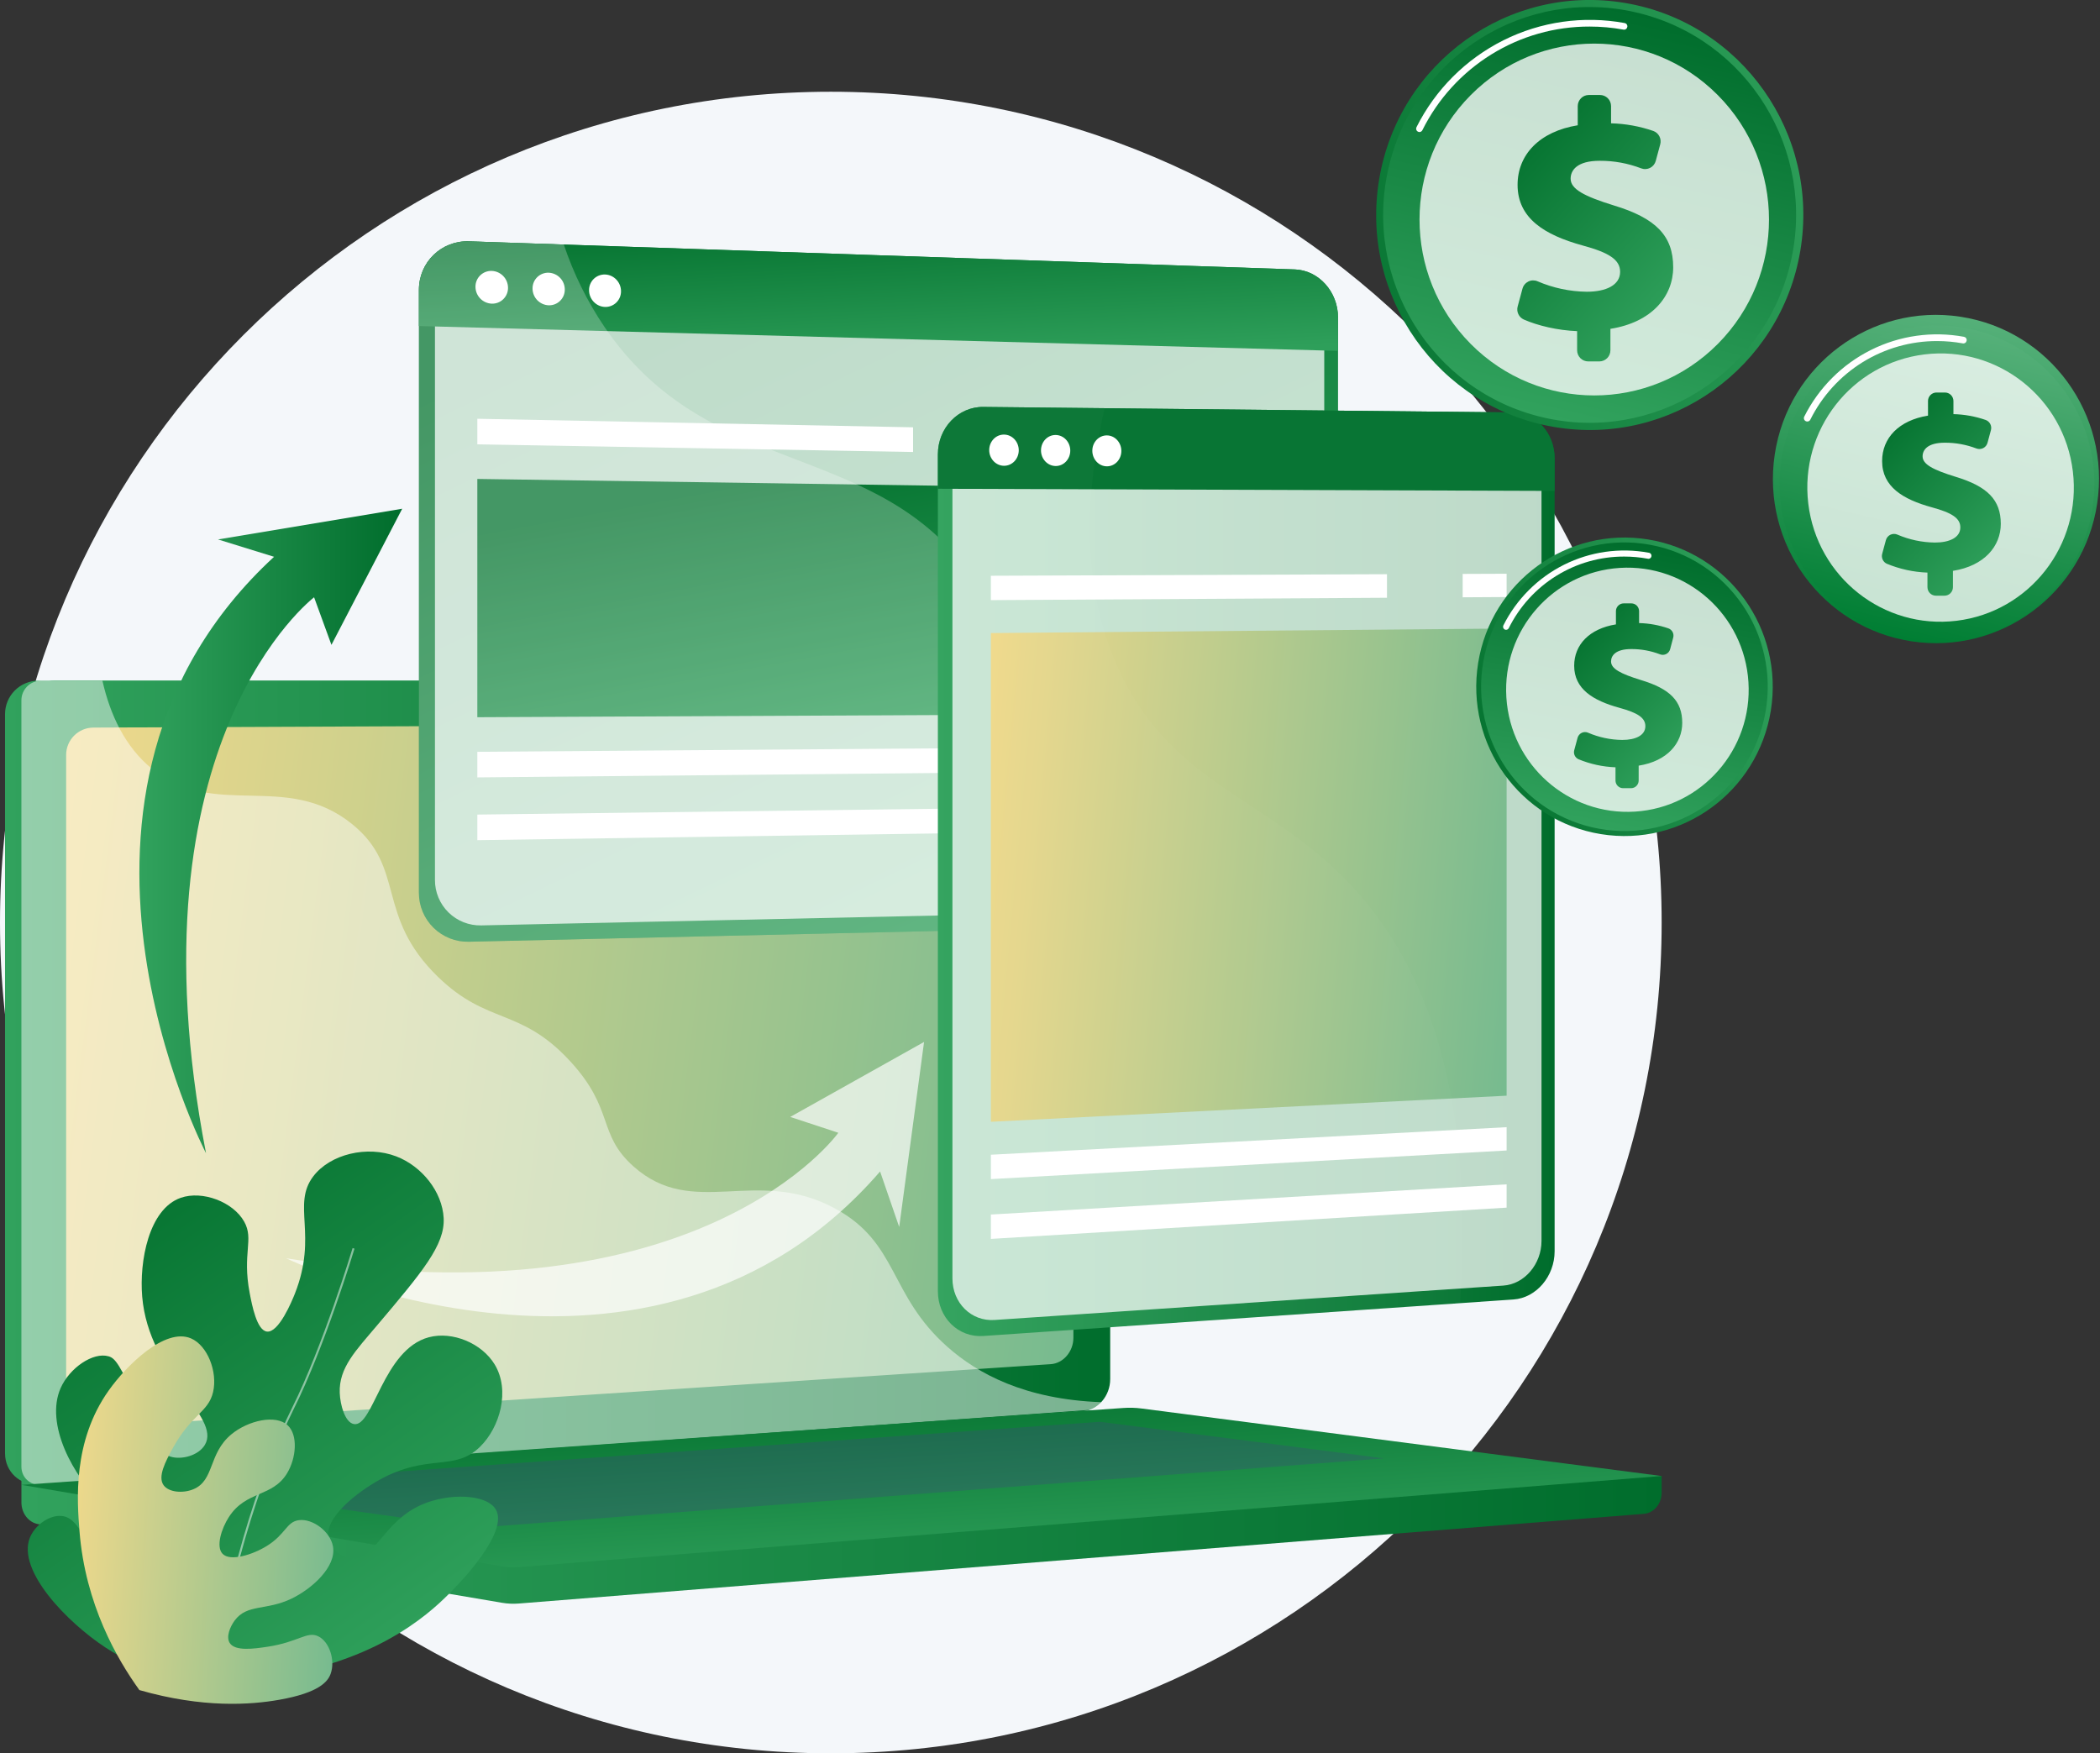 <svg fill="none" height="172" viewBox="0 0 206 172" width="206" xmlns="http://www.w3.org/2000/svg" xmlns:xlink="http://www.w3.org/1999/xlink"><rect x="0" y="0" width="206" height="172" fill="#333333" stroke="none"/><linearGradient id="a"><stop offset="0" stop-color="#31a25d"/><stop offset="1" stop-color="#006d2c"/></linearGradient><linearGradient id="b" gradientUnits="userSpaceOnUse" x1="2.066" x2="163.093" xlink:href="#a" y1="150.391" y2="150.391"/><linearGradient id="c" gradientUnits="userSpaceOnUse" x1=".47" x2="107.359" xlink:href="#a" y1="106.154" y2="106.154"/><linearGradient id="d" gradientUnits="userSpaceOnUse" x1="2.078" x2="108.967" xlink:href="#a" y1="106.154" y2="106.154"/><linearGradient id="e"><stop offset="0" stop-color="#f8db8b"/><stop offset="1" stop-color="#68b790"/></linearGradient><linearGradient id="f" gradientUnits="userSpaceOnUse" x1="-4.276" x2="119.89" xlink:href="#e" y1="103.513" y2="119.377"/><linearGradient id="g"><stop offset="0" stop-color="#067431"/><stop offset="1" stop-color="#2e9f5a"/></linearGradient><linearGradient id="h" gradientUnits="userSpaceOnUse" x1="39.562" x2="40.697" xlink:href="#g" y1="139.311" y2="157.762"/><linearGradient id="i" gradientUnits="userSpaceOnUse" x1="37677.9" x2="285990" y1="25358.4" y2="25358.4"><stop offset="0" stop-color="#40447e"/><stop offset="1" stop-color="#3c3b6b"/></linearGradient><linearGradient id="j" gradientUnits="userSpaceOnUse" x1="62.084" x2="93.874" xlink:href="#g" y1="28.993" y2="94.961"/><linearGradient id="k" gradientUnits="userSpaceOnUse" x1="42.915" x2="43.621" xlink:href="#g" y1="23.717" y2="38.071"/><linearGradient id="l" gradientUnits="userSpaceOnUse" x1="65.328" x2="70.298" xlink:href="#g" y1="48.795" y2="75.523"/><linearGradient id="m" gradientUnits="userSpaceOnUse" x1="91.989" x2="152.536" xlink:href="#a" y1="85.444" y2="85.444"/><linearGradient id="n" gradientUnits="userSpaceOnUse" x1="156738" x2="156616" y1="8466.66" y2="16561"><stop offset="0" stop-color="#087534"/><stop offset="1" stop-color="#3c3b6b"/></linearGradient><linearGradient id="o" gradientUnits="userSpaceOnUse" x1="91.69" x2="155.744" xlink:href="#e" y1="84.448" y2="90.429"/><linearGradient id="p" gradientUnits="userSpaceOnUse" x1="13.667" x2="39.467" xlink:href="#a" y1="81.48" y2="81.48"/><linearGradient id="q" gradientUnits="userSpaceOnUse" x1="13.56" x2="42.544" xlink:href="#g" y1="116.996" y2="158.035"/><linearGradient id="r" gradientUnits="userSpaceOnUse" x1="4.911" x2="36.794" xlink:href="#e" y1="148.076" y2="150.055"/><linearGradient id="s" gradientUnits="userSpaceOnUse" x1="145.984" x2="172.782" xlink:href="#g" y1="73.122" y2="61.755"/><linearGradient id="t" gradientUnits="userSpaceOnUse" x1="156.835" x2="161.898" xlink:href="#a" y1="81.3" y2="53.433"/><linearGradient id="u" gradientUnits="userSpaceOnUse" x1="156.871" x2="167.563" xlink:href="#g" y1="60.595" y2="70.501"/><linearGradient id="v"><stop offset="0" stop-color="#007e33"/><stop offset="1" stop-color="#55b079"/></linearGradient><linearGradient id="w" gradientUnits="userSpaceOnUse" x1="187.517" x2="192.373" xlink:href="#v" y1="62.907" y2="31.079"/><linearGradient id="x" gradientUnits="userSpaceOnUse" x1="186.496" x2="193.618" xlink:href="#v" y1="62.606" y2="32.354"/><linearGradient id="y" gradientUnits="userSpaceOnUse" x1="187.32" x2="199.073" xlink:href="#g" y1="40.051" y2="50.928"/><linearGradient id="z" gradientUnits="userSpaceOnUse" x1="132.125" x2="182.702" xlink:href="#g" y1="37.57" y2="26.116"/><linearGradient id="A" gradientUnits="userSpaceOnUse" x1="151.273" x2="160.676" xlink:href="#a" y1="40.934" y2="1.237"/><linearGradient id="B" gradientUnits="userSpaceOnUse" x1="152.398" x2="167.814" xlink:href="#g" y1="11.341" y2="25.605"/><clipPath id="C"><path d="m0 9h163v163h-163z"/></clipPath><clipPath id="D"><path d="m135 0h71v82h-71z"/></clipPath><g clip-path="url(#C)"><path d="m81.5 172c45.011 0 81.5-36.489 81.5-81.5 0-45.011-36.489-81.5-81.5-81.5-45.011 0-81.5 36.489-81.5 81.5 0 45.011 36.489 81.5 81.5 81.5z" fill="#f4f7fa"/><path d="m163 144.796-160.899-1.324v3.918c0 1.063.701 1.968 1.652 2.127l45.497 7.716c.539.092 1.088.116 1.633.073l110.368-8.798c.986-.079 1.749-.986 1.749-2.079z" fill="url(#b)"/><path d="m104.611 138.444-100.846 7.169c-1.804.128-3.271-1.235-3.271-3.045v-72.515c-0-.868.344-1.701.957-2.316.613-.615 1.446-.961 2.314-.962h100.846c1.486 0 2.686 1.327 2.686 2.963v65.555c.002 1.634-1.2 3.046-2.686 3.151z" fill="url(#c)"/><path d="m106.218 138.444-100.845 7.169c-1.804.128-3.271-1.235-3.271-3.045v-72.515c-0-.868.344-1.701.957-2.316s1.446-.961 2.314-.962h100.845c1.487 0 2.687 1.327 2.687 2.963v65.555c.002 1.634-1.2 3.046-2.687 3.151z" fill="url(#d)"/><path d="m103.077 133.823-93.927 6.227c-1.469.097-2.662-1.021-2.662-2.499v-63.49c-.001-.709.278-1.389.777-1.892.499-.503 1.176-.789 1.885-.794l93.927-.392c1.226-.005 2.218 1.081 2.218 2.427v57.829c0 1.346-.992 2.503-2.218 2.584z" fill="url(#f)"/><path d="m59.357 68.759c0 .672-.519 1.222-1.16 1.224-.641.002-1.163-.544-1.163-1.219s.52-1.223 1.163-1.224 1.16.545 1.16 1.219z" fill="#fff"/><path d="m81.924 118.557c-7.774-4.207-13.887 1.124-19.787-4.136-3.577-3.19-1.821-5.567-6.222-10.332-4.874-5.279-8.048-3.505-12.947-8.255-6.194-6.007-3.096-10.68-8.431-14.993-6.473-5.232-13.453-.392-19.614-5.407-2.657-2.164-4.116-5.31-4.877-8.656h-6.033c-.509.001-.996.205-1.355.566-.359.361-.56.849-.559 1.358v75.168c0 1.063.857 1.862 1.914 1.787l102.779-7.341c.504-.036.952-.332 1.239-.762-7.523-.276-12.146-2.813-15.1-5.435-5.78-5.129-4.778-10.189-11.008-13.561z" fill="#fff" opacity=".48"/><path d="m110.238 138.119-108.135 7.546 47.149 7.996c.539.092 1.088.116 1.633.072l112.115-8.937-51.045-6.626c-.569-.073-1.144-.091-1.717-.051z" fill="url(#h)"/><path d="m17.88 145.855 90.027-6.376 27.863 3.588-89.252 6.815z" fill="url(#i)" opacity=".3"/><path d="m127.011 26.43-81.001-2.756c-2.711-.092-4.917 2.043-4.917 4.769v59.117c-.004.642.121 1.279.368 1.872.247.593.61 1.131 1.069 1.581.459.45 1.003.803 1.601 1.038.598.235 1.237.348 1.879.332l81.001-1.863c2.348-.056 4.244-2.143 4.244-4.667v-54.71c0-2.523-1.896-4.633-4.244-4.714z" fill="url(#j)"/><path d="m42.667 86.318v-56.616c0-2.523 2.039-4.502 4.545-4.422l78.75 2.578c2.183.072 3.941 2.027 3.941 4.366v52.526c0 2.341-1.761 4.277-3.941 4.324l-78.75 1.708c-.594.014-1.184-.092-1.737-.31-.552-.218-1.055-.545-1.479-.962-.424-.416-.76-.913-.988-1.462s-.344-1.137-.341-1.731z" fill="#fff" opacity=".74"/><path d="m127.011 26.43-81.001-2.756c-2.711-.092-4.917 2.043-4.917 4.769v3.541l90.162 2.437v-3.277c0-2.523-1.896-4.633-4.244-4.714z" fill="url(#k)"/><path d="m49.835 28.23c.002.208-.038.415-.118.607-.08.192-.198.366-.347.512-.149.146-.326.26-.52.335-.194.075-.402.111-.61.104-.428-.016-.834-.198-1.132-.506-.298-.308-.465-.72-.466-1.149-.002-.208.038-.415.118-.608.08-.193.199-.367.348-.512.149-.145.327-.259.521-.334.195-.075.402-.11.611-.103.428.017.832.199 1.129.507s.464.719.465 1.147z" fill="#fff"/><path d="m55.403 28.399c.002.207-.037.412-.116.603-.079.191-.196.364-.343.509-.148.145-.323.258-.515.334-.193.075-.398.111-.605.105-.425-.017-.828-.198-1.123-.505-.295-.307-.46-.716-.461-1.142-.002-.207.037-.413.116-.604.079-.191.196-.365.344-.51.148-.145.324-.258.517-.333.193-.075.399-.11.606-.103.425.018.826.199 1.121.506s.459.715.459 1.141z" fill="#fff"/><path d="m60.918 28.567c.003.205-.036.409-.114.6-.078.19-.194.362-.34.507-.146.144-.321.257-.512.332-.191.075-.396.111-.601.105-.866-.025-1.567-.759-1.567-1.639-.003-.206.036-.41.114-.6.078-.19.194-.363.34-.507.146-.144.321-.257.512-.332.191-.075.396-.111.601-.105.867.027 1.567.761 1.567 1.639z" fill="#fff"/><path d="m126.301 69.984-79.477.375v-23.375l79.477 1.168z" fill="url(#l)"/><g fill="#fff"><path d="m126.301 75.498-79.477.764v-2.51l79.477-.599z"/><path d="m126.301 81.249-79.477 1.171v-2.51l79.477-1.006z"/><path d="m89.568 41.919-42.744-.838v2.51l42.744.749z"/><path d="m121.766 42.55v2.354l4.535.08v-2.345z"/><path d="m95.485 56.713c-9.463-13.769-25.831-9.424-36.179-24.627-1.695-2.505-3.041-5.23-3.999-8.098l-9.297-.316c-2.711-.092-4.917 2.043-4.917 4.769v59.119c-.004.642.121 1.279.368 1.872.247.593.61 1.131 1.069 1.581.459.45 1.003.803 1.601 1.038.598.235 1.237.348 1.879.332l61.605-1.417c-1.952-2.802-3.622-5.79-4.986-8.921-5.522-12.687-1.432-17.022-7.144-25.333z" opacity=".25"/></g><path d="m148.466 40.465-52.004-.546c-2.459-.026-4.461 2.058-4.461 4.655v82.092c0 2.596 2.002 4.564 4.461 4.394l52.004-3.582c2.232-.154 4.035-2.272 4.035-4.733v-77.783c.002-2.461-1.803-4.474-4.035-4.497z" fill="url(#m)"/><path d="m93.43 125.418v-79.683c0-2.403 1.847-4.334 4.124-4.314l49.914.461c2.071.019 3.747 1.885 3.747 4.168v75.68c0 2.283-1.674 4.246-3.747 4.387l-49.914 3.373c-2.275.153-4.124-1.67-4.124-4.073z" fill="#fff" opacity=".74"/><path d="m148.466 40.465-52.004-.546c-2.459-.026-4.461 2.058-4.461 4.655v3.373l60.501.211v-3.196c0-2.461-1.805-4.474-4.037-4.497z" fill="url(#n)"/><path d="m99.935 44.173c0 .844-.648 1.525-1.447 1.52s-1.451-.694-1.451-1.54.65-1.527 1.451-1.521c.801.006 1.447.694 1.447 1.54z" fill="#fff"/><path d="m104.989 44.205c0 .84-.642 1.518-1.434 1.511-.793-.007-1.438-.691-1.438-1.533 0-.842.644-1.52 1.438-1.511.793.009 1.434.693 1.434 1.533z" fill="#fff"/><path d="m109.999 44.239c0 .84-.636 1.511-1.422 1.507-.785-.004-1.425-.688-1.425-1.527s.638-1.511 1.425-1.507c.787.004 1.422.69 1.422 1.526z" fill="#fff"/><path d="m147.792 107.487-50.591 2.56v-47.943l50.591-.445z" fill="url(#o)"/><path d="m147.792 112.862-50.591 2.808v-2.391l50.591-2.703z" fill="#fff"/><path d="m147.792 118.469-50.591 3.067v-2.391l50.591-2.962z" fill="#fff"/><path d="m136.057 56.33-38.856.151v2.392l38.856-.233z" fill="#fff"/><path d="m143.481 56.3v2.295l4.311-.026v-2.286z" fill="#fff"/><path d="m134.802 89.532c-8.362-11.009-18.853-11.324-24.695-23.104-4.229-8.528-3.629-18.237-1.752-26.387l-11.893-.123c-2.459-.026-4.461 2.058-4.461 4.655v82.092c0 2.596 2.002 4.564 4.461 4.394l46.757-3.22c1.439-20.791-3.564-31.918-8.417-38.308z" fill="#fff" opacity=".022"/><path d="m20.207 113.123s-18.461-35.329 6.677-58.502l-5.498-1.702 18.067-3.011-6.94 13.354-1.702-4.667s-18.452 14.011-10.603 54.528z" fill="url(#p)"/><path d="m28.068 123.437s35.892 17.339 58.265-8.514l1.875 5.442 2.439-18.151-13.129 7.356 4.718 1.554s-13.422 18.883-54.167 12.313z" fill="#fff" opacity=".69"/><path d="m20.413 164.963c-2.859-.227-6.517-1.022-10.027-3.316-3.798-2.484-8.745-7.587-7.454-10.803.482-1.2 1.87-2.228 3.09-2.13 1.803.145 2.015 2.648 5.143 5.373.578.504 3.569 3.105 5.056 2.228.739-.435.958-1.644.84-2.562-.353-2.686-3.631-3.097-6.783-6.004-3.195-2.947-5.859-8.088-4.336-11.564.875-1.997 3.19-3.575 4.71-3.131.65.189 1.063.721 3.036 4.985 1.623 3.5 1.981 4.521 3.025 4.853 1.075.341 2.747-.088 3.382-1.147 1.655-2.758-5.497-6.832-6.147-14.552-.291-3.46.645-8.588 3.779-9.687 2.118-.744 5.135.392 6.226 2.335.983 1.752-.211 3.069.539 7.005.228 1.194.696 3.651 1.685 3.78 1.16.151 2.459-2.982 2.759-3.745 2.26-5.745-.331-8.699 1.799-11.488 1.661-2.175 5.276-3.048 8.14-1.95 2.506.961 4.511 3.461 4.646 6.051.136 2.636-2.08 5.262-6.514 10.507-2.102 2.489-3.775 4.17-3.68 6.643.046 1.206.524 2.902 1.388 3.057 1.906.342 2.844-7.332 7.362-8.519 2.312-.607 5.186.586 6.448 2.67 1.547 2.554.511 6.173-1.433 8.076-2.535 2.484-5.136.596-9.907 3.264-2.117 1.183-5.443 3.7-4.956 5.782.212.906 1.162 1.794 2.205 1.912 2.337.266 3.109-3.565 6.865-5.248 2.707-1.213 6.449-1.081 7.339.445 1.255 2.155-3.203 7.048-5.573 9.209-2.869 2.612-9.625 7.568-22.653 7.671z" fill="url(#q)"/><path d="m21.697 163.735c-.378-6.405 3.862-19.452 6.952-25.62 3.022-6.035 5.909-15.583 5.939-15.679l.188.056c-.029.096-2.923 9.66-5.951 15.71-3.078 6.149-7.308 19.148-6.931 25.523z" fill="#fff" opacity=".5"/><path d="m13.674 165.796c-2.153-2.989-5.31-8.381-5.877-15.596-.233-2.973-.69-8.779 2.863-13.788 1.77-2.496 5.525-6.188 8.06-5.123 1.632.685 2.645 3.291 2.183 5.274-.465 1.999-2.153 2.183-3.993 5.575-.681 1.255-1.459 2.729-.861 3.561.499.695 1.869.822 2.897.405 2.123-.862 1.46-3.505 3.755-5.4 1.631-1.349 4.352-1.982 5.526-.878 1.019.959.84 3.198-.059 4.691-1.442 2.391-4.03 1.69-5.715 4.303-.748 1.159-1.28 2.91-.625 3.603.746.789 2.941.107 4.348-.765 1.858-1.152 1.926-2.378 3.15-2.531 1.365-.171 3.071 1.128 3.337 2.566.373 2.015-2.097 4.185-4.053 5.128-2.505 1.209-4.366.5-5.589 2.15-.448.605-.86 1.594-.492 2.194.525.856 2.424.573 3.684.386 3.067-.457 3.912-1.567 5.011-1.029 1.113.547 1.686 2.396 1.205 3.694-.267.72-1.071 1.836-5.052 2.536-2.782.488-7.464.835-13.704-.956z" fill="url(#r)"/></g><g clip-path="url(#D)"><path d="m173.71 69.709c1.281-7.982-4.107-15.498-12.035-16.788-7.928-1.29-15.394 4.135-16.675 12.117-1.281 7.982 4.107 15.498 12.035 16.788 7.928 1.29 15.394-4.135 16.675-12.117z" fill="url(#s)"/><path d="m173.182 69.882c1.379-7.692-3.697-15.054-11.337-16.442-7.641-1.388-14.952 3.722-16.331 11.415s3.697 15.054 11.337 16.442c7.641 1.388 14.952-3.722 16.331-11.415z" fill="url(#t)"/><path d="m147.737 61.784c-.046 0-.092-.01-.133-.032-.07-.036-.123-.098-.147-.173-.025-.075-.019-.157.016-.228 1.294-2.577 3.38-4.663 5.948-5.949 2.568-1.285 5.48-1.7 8.302-1.183.042.003.083.015.12.034s.07.047.096.081.044.072.054.113.012.084.004.126c-.007.042-.024.081-.047.116-.024.035-.055.064-.091.086s-.076.036-.118.042c-.041.005-.084.002-.124-.011-.755-.138-1.521-.207-2.288-.207-2.35-.007-4.655.647-6.656 1.887-2.001 1.24-3.618 3.018-4.67 5.134-.025.049-.063.091-.11.12-.047.029-.101.044-.156.044z" fill="#fff"/><path d="m160.386 79.619c6.557-.414 11.54-6.102 11.128-12.704-.411-6.602-6.061-11.619-12.618-11.204-6.558.414-11.54 6.102-11.129 12.704.412 6.602 6.061 11.619 12.619 11.204z" fill="#fff" opacity=".78"/><path d="m158.473 76.575v-1.304c-1.248-.045-2.478-.314-3.633-.792-.163-.074-.295-.204-.371-.368s-.091-.349-.042-.523l.328-1.214c.029-.105.079-.202.149-.285.069-.083.155-.151.252-.198s.203-.073.311-.075c.107-.003.214.018.314.061 1.06.457 2.2.698 3.353.711 1.298 0 2.268-.443 2.268-1.352 0-.82-.746-1.309-2.555-1.803-2.577-.709-4.427-1.841-4.427-4.124 0-2.063 1.492-3.638 4.096-4.057v-1.3c0-.202.08-.395.222-.537.141-.142.333-.223.533-.223h.76c.2 0.0.392.081.533.223.142.142.221.336.222.537v1.171c.98.024 1.951.2 2.878.52.179.064.327.194.414.363.087.169.106.366.055.549l-.298 1.122c-.027.103-.074.199-.14.281-.066.083-.149.151-.242.199-.094.048-.197.076-.302.082-.105.005-.211-.011-.309-.05-.901-.346-1.858-.521-2.823-.517-1.542 0-1.982.643-1.982 1.22 0 .709.925 1.202 2.929 1.819 2.864.864 4.054 2.062 4.054 4.207 0 1.974-1.454 3.749-4.274 4.192v1.459c0 .099-.02.198-.058.289-.038.092-.094.175-.164.245-.07.07-.153.125-.244.162-.092.037-.189.056-.288.055h-.764c-.098.001-.196-.017-.287-.054-.091-.037-.174-.091-.244-.161-.071-.069-.127-.152-.165-.243-.038-.091-.059-.189-.059-.288z" fill="url(#u)"/><path d="m205.723 49.404c1.324-8.793-4.684-17.002-13.418-18.334-8.733-1.332-16.886 4.716-18.21 13.509-1.323 8.793 4.684 17.002 13.418 18.334 8.734 1.332 16.887-4.716 18.21-13.509z" fill="url(#w)"/><path d="m205.045 51.012c1.942-8.361-3.216-16.724-11.521-18.679s-16.611 3.238-18.553 11.6 3.217 16.724 11.521 18.679c8.305 1.955 16.611-3.238 18.553-11.6z" fill="url(#x)"/><path d="m177.285 41.35c-.052-0-.103-.012-.149-.036-.039-.019-.074-.045-.102-.078-.029-.032-.05-.07-.064-.111-.014-.041-.02-.084-.017-.127.003-.043.014-.085.033-.124 1.422-2.834 3.716-5.129 6.541-6.541 2.824-1.412 6.027-1.866 9.129-1.293.042.008.082.024.118.047s.066.054.091.089c.024.035.041.075.05.117s.01.086.002.128-.024.083-.047.119-.053.067-.089.092c-.035.024-.074.042-.116.051s-.085.01-.127.002c-.83-.151-1.671-.227-2.513-.227-2.581-.006-5.113.712-7.311 2.074-2.197 1.362-3.974 3.315-5.131 5.638-.028.055-.07.102-.123.134s-.114.048-.175.047z" fill="#fff"/><path d="m191.925 60.898c7.167-.869 12.277-7.424 11.414-14.64-.864-7.216-7.374-12.361-14.541-11.492s-12.277 7.424-11.414 14.64c.864 7.216 7.374 12.361 14.541 11.492z" fill="#fff" opacity=".78"/><path d="m189.074 57.604v-1.432c-1.371-.05-2.722-.345-3.99-.871-.179-.082-.322-.226-.404-.406-.082-.179-.098-.383-.044-.573l.361-1.334c.031-.115.087-.222.163-.313.075-.091.17-.166.276-.217.107-.052.223-.08.342-.082.118-.003.236.02.344.067 1.166.502 2.418.767 3.685.781 1.427 0 2.492-.488 2.492-1.487 0-.901-.822-1.436-2.807-1.973-2.835-.78-4.865-2.022-4.865-4.532 0-2.267 1.642-3.997 4.501-4.459v-1.432c0-.11.021-.218.063-.32.042-.101.103-.193.18-.271.077-.077.169-.139.269-.181.101-.042.209-.063.318-.063h.835c.22 0 .431.088.586.244s.243.368.243.59v1.286c1.076.026 2.143.219 3.162.571.195.071.357.213.453.399.095.186.117.401.062.603l-.332 1.234c-.03.112-.082.217-.155.308-.073.09-.163.165-.266.217s-.216.084-.331.09c-.115.006-.231-.012-.339-.053-.99-.379-2.042-.571-3.102-.566-1.694 0-2.177.706-2.177 1.339 0 .78 1.016 1.316 3.219 1.998 3.145.951 4.451 2.266 4.451 4.629 0 2.17-1.597 4.118-4.695 4.605v1.603c0 .11-.021.218-.062.319-.042.101-.103.193-.18.271s-.168.139-.269.181c-.1.042-.208.063-.317.063h-.836c-.109.001-.217-.02-.318-.062-.102-.042-.194-.103-.271-.18-.078-.077-.139-.17-.181-.271s-.064-.21-.064-.321z" fill="url(#y)"/><path d="m176.603 24.597c1.923-11.486-5.766-22.367-17.174-24.303-11.408-1.937-22.215 5.805-24.139 17.291-1.923 11.486 5.766 22.367 17.174 24.303s22.215-5.805 24.139-17.291z" fill="url(#z)"/><path d="m175.647 25.754c2.562-10.961-4.187-21.938-15.074-24.517-10.887-2.579-21.789 4.216-24.351 15.177-2.561 10.961 4.188 21.938 15.075 24.517s21.789-4.216 24.35-15.177z" fill="url(#A)"/><path d="m139.249 12.953c-.052.001-.103-.011-.15-.035-.077-.038-.137-.106-.165-.189-.028-.083-.022-.173.016-.251 1.854-3.693 4.844-6.683 8.525-8.524 3.68-1.841 7.853-2.435 11.896-1.693.042.008.082.024.118.047.036.023.067.053.091.089.025.035.042.075.051.117s.01.085.002.128c-.008.042-.024.083-.047.119-.023.036-.053.067-.088.092s-.075.042-.116.051c-.042.009-.085.01-.127.002-1.094-.2-2.203-.3-3.315-.3-3.405-.011-6.746.936-9.646 2.733-2.9 1.797-5.245 4.373-6.769 7.439-.027.051-.066.095-.115.125-.048.031-.104.048-.161.051z" fill="#fff"/><path d="m168.51 33.738c6.694-6.739 6.694-17.666 0-24.406-6.694-6.74-17.547-6.74-24.241-0-6.694 6.74-6.694 17.666 0 24.406s17.547 6.739 24.241 0z" fill="#fff" opacity=".78"/><path d="m154.708 34.363v-1.878c-1.94-.078-3.868-.541-5.234-1.142-.235-.107-.425-.295-.534-.53-.11-.235-.132-.502-.063-.753l.473-1.749c.041-.151.114-.291.214-.411.099-.12.223-.217.362-.285.14-.068.293-.105.448-.108s.309.026.452.088c1.528.658 3.17 1.006 4.832 1.025 1.872 0 3.268-.64 3.268-1.953 0-1.183-1.079-1.884-3.681-2.587-3.713-1.023-6.378-2.652-6.378-5.944 0-2.97 2.158-5.239 5.902-5.846v-1.878c0-.29.114-.568.318-.773s.48-.32.768-.32h1.096c.288 0 .564.115.768.32s.318.483.318.773v1.686c1.413.036 2.812.289 4.149.751.256.093.468.281.593.524s.154.526.081.79l-.436 1.617c-.039.147-.108.284-.203.403s-.214.216-.349.285-.282.11-.433.118c-.151.009-.303-.015-.444-.069-1.299-.498-2.678-.75-4.068-.744-2.221 0-2.857.925-2.857 1.756 0 1.023 1.333 1.726 4.222 2.62 4.125 1.246 5.84 2.972 5.84 6.072 0 2.843-2.09 5.4-6.158 6.038v2.103c0 .29-.114.568-.318.773s-.48.32-.768.32h-1.092c-.143 0-.285-.028-.417-.083s-.252-.135-.353-.237-.181-.222-.236-.355c-.054-.133-.082-.275-.082-.419z" fill="url(#B)"/></g></svg>